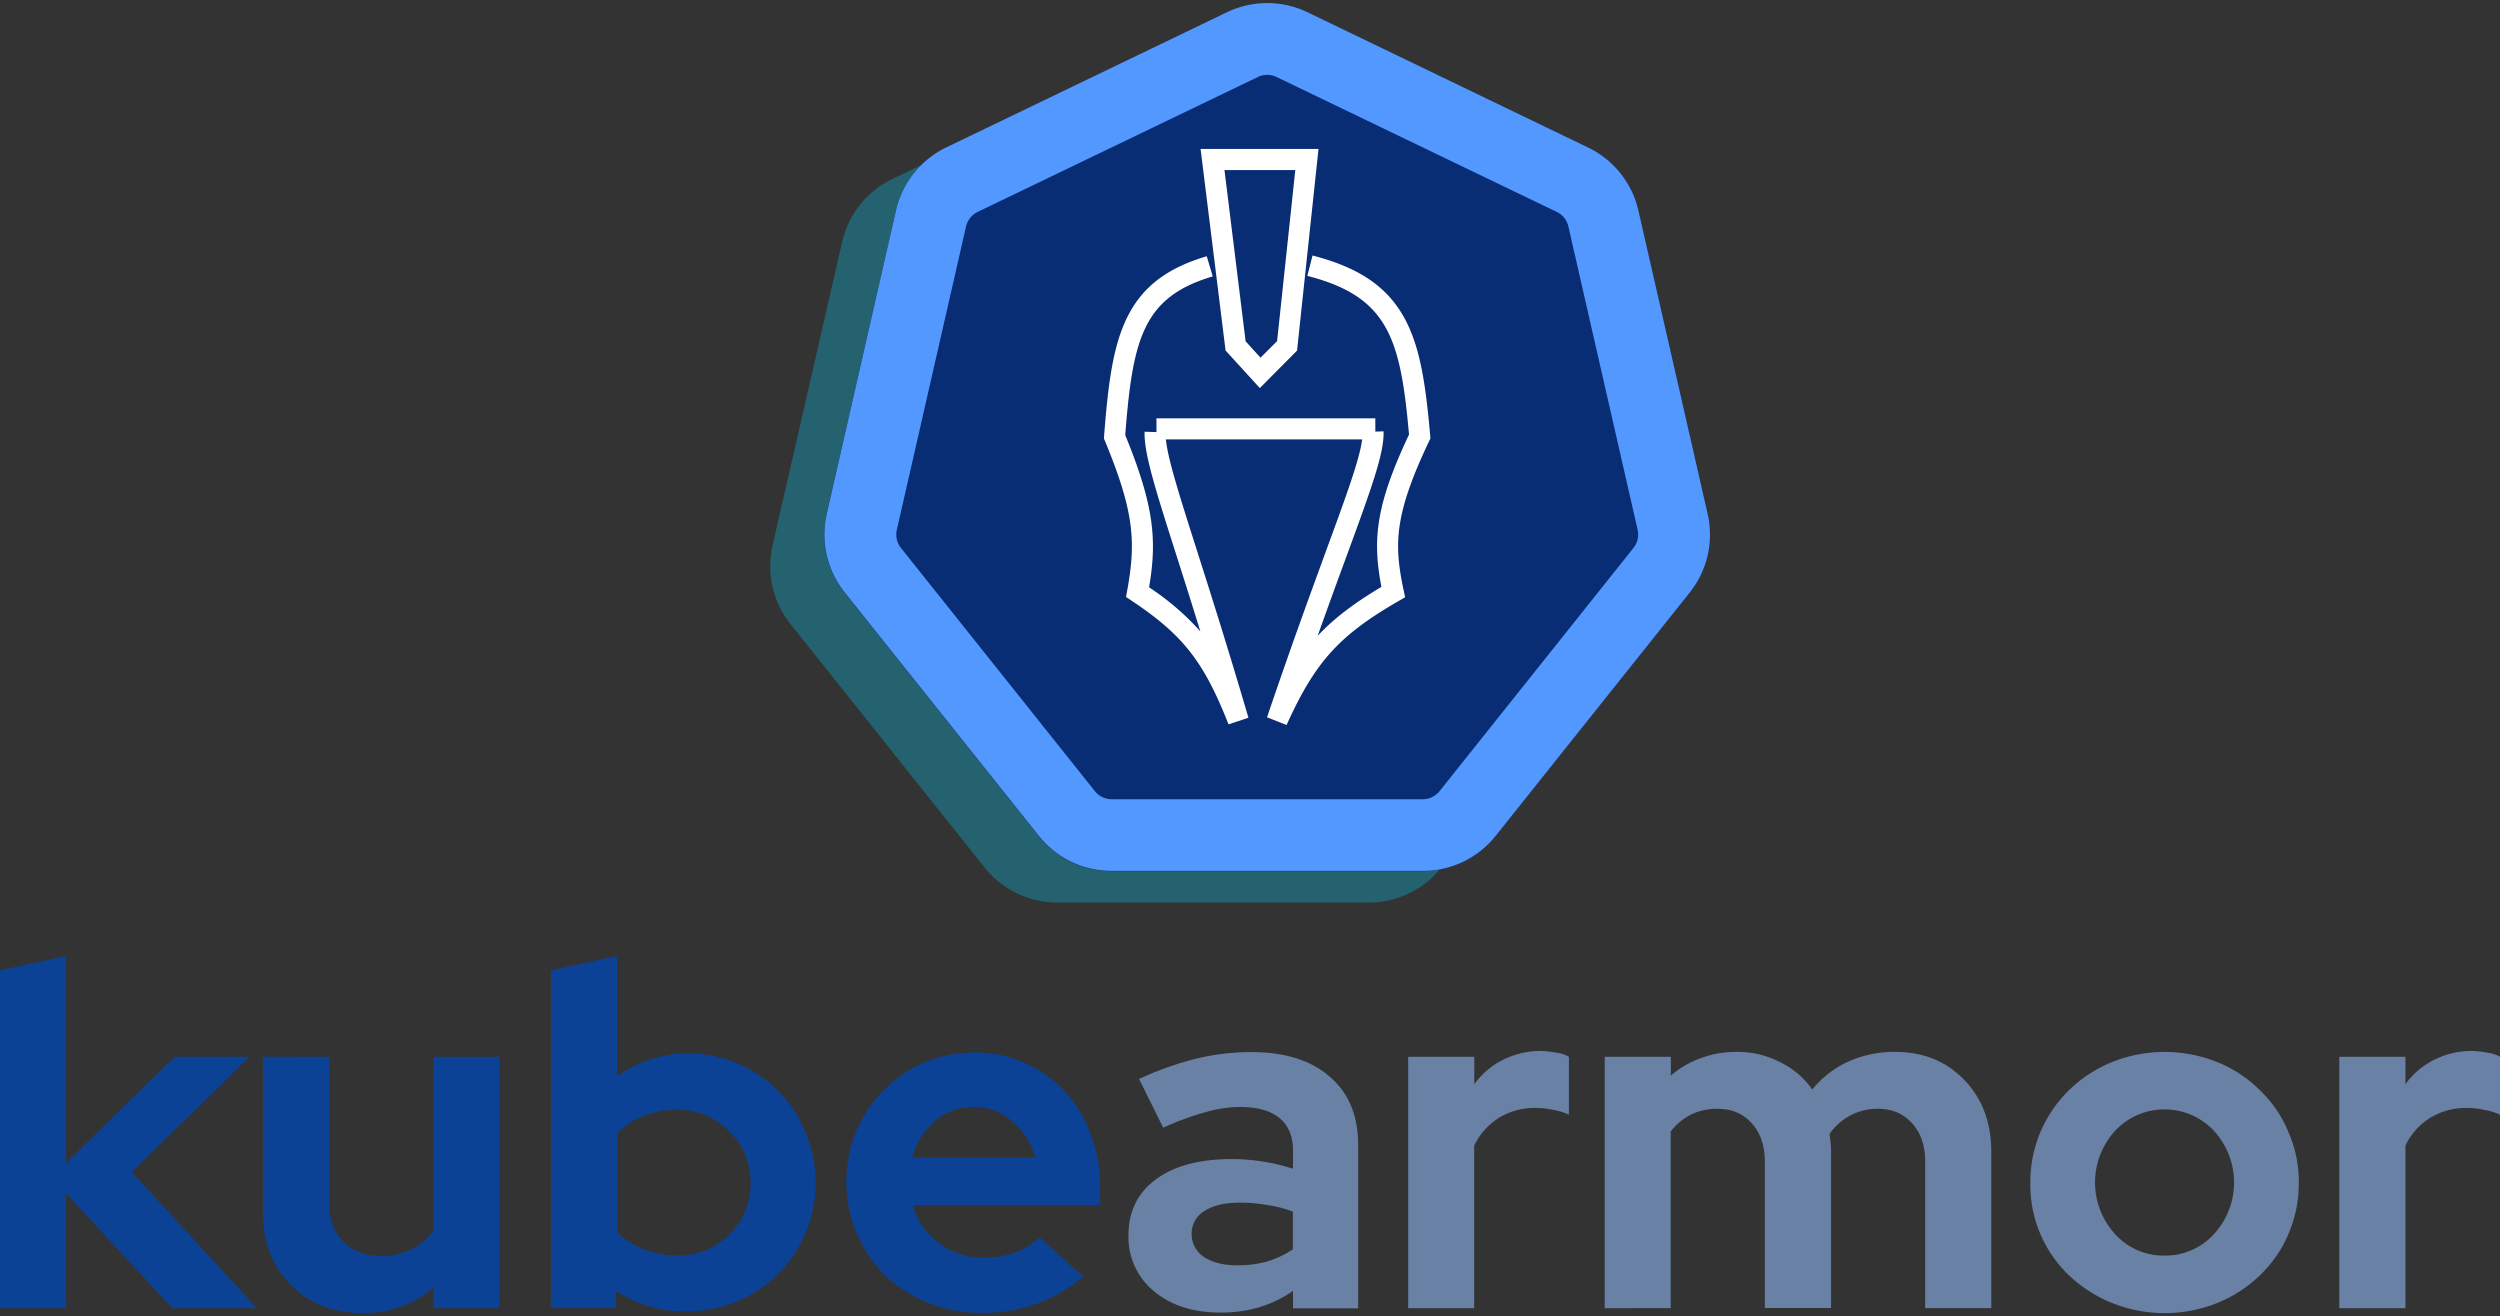 <svg id="Layer_1" data-name="Layer 1" xmlns="http://www.w3.org/2000/svg" viewBox="31.28 22.076 753.22 396.64"><rect x="31.28" y="22.076" width="753.22" height="396.64" fill="#333333" stroke="none"/><defs><style>.cls-1{fill:#0b4296;}.cls-2{fill:#6981a5;}.cls-3{fill:#00d1ff;opacity:0.3;}.cls-4{fill:#082d75;}.cls-5{fill:#5398ff;}.cls-6{fill:#fff;}</style></defs><path class="cls-1" d="M31.28,416.22V314.44l19.92-4.36v62.37l32.72-32h22.54L71,375.22l37.66,41H83.19l-32-34.61v34.61Zm99.14-75.75v44q0,7.28,4.22,11.63t11.48,4.37a20.55,20.55,0,0,0,9-1.89,18.2,18.2,0,0,0,6.69-5.67V340.47h19.92v75.75H161.83v-6.11a33.56,33.56,0,0,1-9.74,5.67,34.91,34.91,0,0,1-11.64,1.89q-13.08,0-21.52-8.43-8.43-8.58-8.43-21.81v-47ZM277,378.42a38.43,38.43,0,0,1-3.05,15.26A39.09,39.09,0,0,1,265.61,406a38.66,38.66,0,0,1-12.51,8.29,39.94,39.94,0,0,1-15.26,2.91,38.81,38.81,0,0,1-11.05-1.6,38.34,38.34,0,0,1-9.89-4.51v5.09H197.27V314.44l19.92-4.36v36.35a34.12,34.12,0,0,1,9.89-5.09,34.77,34.77,0,0,1,11.34-1.89,37.09,37.09,0,0,1,15,3.05,38.93,38.93,0,0,1,12.35,8.29,37.13,37.13,0,0,1,8.15,12.36A38.45,38.45,0,0,1,277,378.42Zm-41.73-22a26.37,26.37,0,0,0-10,1.89,21.22,21.22,0,0,0-8,5.24v29.8a23.52,23.52,0,0,0,7.85,5.09,27.52,27.52,0,0,0,10.18,1.89,21.57,21.57,0,0,0,15.7-6.25,21.34,21.34,0,0,0,6.4-15.7,20.64,20.64,0,0,0-6.54-15.56A21.17,21.17,0,0,0,235.22,356.46Zm122.39,50.31a48.59,48.59,0,0,1-14.39,8.29,48,48,0,0,1-16.29,2.61,42.6,42.6,0,0,1-16.14-3.05,41.77,41.77,0,0,1-12.94-8.29,40,40,0,0,1-8.72-43.18,38.5,38.5,0,0,1,8.29-12.51,37.86,37.86,0,0,1,12.35-8.43,39.54,39.54,0,0,1,15.42-3,34.45,34.45,0,0,1,14.83,3.2,35,35,0,0,1,11.92,8.43,37.13,37.13,0,0,1,7.85,12.94,43.77,43.77,0,0,1,2.91,16.14v5.23H306.28a21.3,21.3,0,0,0,7.86,11.49A22.1,22.1,0,0,0,327.8,401a26.75,26.75,0,0,0,9.31-1.6,21.08,21.08,0,0,0,7.41-4.5Zm-32.86-51.18A17.52,17.52,0,0,0,313,359.81a20.93,20.93,0,0,0-6.83,11.05h37.08a21.4,21.4,0,0,0-7-10.91A16.84,16.84,0,0,0,324.75,355.59Z"/><path class="cls-2" d="M398.89,417.53q-12.21,0-19.92-6.4a21.12,21.12,0,0,1-7.7-16.87q0-10.75,8.28-16.86t22.83-6.11a60.41,60.41,0,0,1,18.47,2.91v-5.38q0-6.54-4.07-9.89t-11.93-3.34a38.61,38.61,0,0,0-10.46,1.6,83.37,83.37,0,0,0-12.65,4.65l-7.27-14.68a96.16,96.16,0,0,1,17.15-6.11,70.41,70.41,0,0,1,16.58-2q15.27,0,23.7,7.42,8.58,7.26,8.58,20.64v49.15H420.85V411a35.64,35.64,0,0,1-10.18,4.94A40.15,40.15,0,0,1,398.89,417.53Zm-8.58-23.7a8.13,8.13,0,0,0,3.78,7q3.8,2.47,10,2.47a32.94,32.94,0,0,0,9-1.16,29.88,29.88,0,0,0,7.71-3.64V387.14a33.37,33.37,0,0,0-7.71-2,45.93,45.93,0,0,0-8.29-.72q-6.83,0-10.76,2.61A7.78,7.78,0,0,0,390.31,393.83Zm65.24,22.39V340.47h19.92v8.28a23.54,23.54,0,0,1,8.73-7.41,25.25,25.25,0,0,1,11.48-2.62,28.59,28.59,0,0,1,4.8.58,9.39,9.39,0,0,1,3.49,1.17v17.44a18.67,18.67,0,0,0-4.8-1.45,24.57,24.57,0,0,0-5.38-.58A20.87,20.87,0,0,0,483,358.79a20.12,20.12,0,0,0-7.56,8.43v49Zm59.21,0V340.47h19.92v5.67a28.27,28.27,0,0,1,9-5.24A29.85,29.85,0,0,1,554.46,339a27.65,27.65,0,0,1,13.08,3.06,25.24,25.24,0,0,1,9.75,8.28,29.8,29.8,0,0,1,10.9-8.43,33.62,33.62,0,0,1,14.1-2.91q12.66,0,20.8,8.44t8.14,21.66v47.11H611.31V372q0-7.12-3.93-11.49t-10.32-4.36a17.17,17.17,0,0,0-8.29,2,17.89,17.89,0,0,0-6.25,5.52c.09.87.19,1.75.29,2.62a24.19,24.19,0,0,1,.15,2.76v47.11H563V372q0-7.12-3.93-11.49t-10.32-4.36a17.7,17.7,0,0,0-8,1.74,18,18,0,0,0-6.11,5.09v53.22ZM643,378.42A38.66,38.66,0,0,1,646.1,363a39.44,39.44,0,0,1,8.57-12.5,40.33,40.33,0,0,1,12.94-8.43,42.58,42.58,0,0,1,31.7,0,38.56,38.56,0,0,1,12.8,8.43,36.6,36.6,0,0,1,8.58,12.5,37.25,37.25,0,0,1,3.19,15.42A38.19,38.19,0,0,1,720.69,394a36.92,36.92,0,0,1-8.58,12.36,40,40,0,0,1-12.8,8.29,42.71,42.71,0,0,1-31.7,0,41.89,41.89,0,0,1-12.94-8.29A37.76,37.76,0,0,1,643,378.42Zm40.42,21.95a19.71,19.71,0,0,0,14.83-6.4,23,23,0,0,0,0-31.26,20.4,20.4,0,0,0-29.66,0,23.07,23.07,0,0,0,0,31.26A19.73,19.73,0,0,0,683.46,400.37Zm52.67,15.85V340.47h19.92v8.28a23.59,23.59,0,0,1,8.72-7.41,25.27,25.27,0,0,1,11.49-2.62,28.59,28.59,0,0,1,4.8.58,9.34,9.34,0,0,1,3.48,1.17v17.44a18.72,18.72,0,0,0-4.79-1.45,24.63,24.63,0,0,0-5.38-.58,20.81,20.81,0,0,0-10.76,2.91,20.05,20.05,0,0,0-7.56,8.43v49Z"/><path class="cls-3" d="M465.09,284a27.91,27.91,0,0,1-21.45,10H349.92a28,28,0,0,1-22-10.57l-58.44-73.28a28,28,0,0,1-5.43-23.77L285,95A27.9,27.9,0,0,1,300.14,76l8.79-4.23a27.9,27.9,0,0,0-7.69,13.78l-20.86,91.39a28,28,0,0,0,5.44,23.77l58.43,73.27a27.94,27.94,0,0,0,22,10.58h93.72A28.43,28.43,0,0,0,465.09,284Z"/><path class="cls-4" d="M540.34,200.66,481.9,273.93A27.93,27.93,0,0,1,465.09,284a28.43,28.43,0,0,1-5.15.47H366.22a27.94,27.94,0,0,1-22-10.58l-58.43-73.27a28,28,0,0,1-5.44-23.77L301.24,85.5a28,28,0,0,1,15.21-19l84.43-40.67a28.09,28.09,0,0,1,24.39,0l84.44,40.66a28,28,0,0,1,15.2,19l20.86,91.39A28,28,0,0,1,540.34,200.66Z"/><path class="cls-5" d="M545.77,176.89,524.91,85.5a28,28,0,0,0-15.2-19L425.27,25.79a28.09,28.09,0,0,0-24.39,0L316.45,66.45a28,28,0,0,0-15.21,19l-20.86,91.39a28,28,0,0,0,5.44,23.77l58.43,73.27a27.94,27.94,0,0,0,22,10.58h93.72a28.43,28.43,0,0,0,5.15-.47,27.93,27.93,0,0,0,16.81-10.11l58.44-73.27A28,28,0,0,0,545.77,176.89ZM465,260.44a6.51,6.51,0,0,1-5.06,2.44H366.22a6.51,6.51,0,0,1-5.07-2.44l-58.43-73.28a6.46,6.46,0,0,1-1.24-5.46l20.85-91.37a5.85,5.85,0,0,1,.43-1.26,6.53,6.53,0,0,1,3.06-3.14l84.45-40.66c.22-.11.45-.2.68-.29s.46-.14.7-.19a6.47,6.47,0,0,1,2.86,0c.23.05.46.12.7.19s.45.18.67.29l84.45,40.66a6.47,6.47,0,0,1,3.49,4.4l20.86,91.37a6.43,6.43,0,0,1-1.25,5.46Z"/><path class="cls-6" d="M410.85,139l-10.32-11.32L393,66.94h35.53l-6.46,60.76Zm-4.28-14.09,4.49,4.93,5-5,5.48-51.53H400.2Z"/><path class="cls-6" d="M462.25,154.16l-.07-.86c-1.41-16.14-3.16-27.15-7.92-35.67-5.18-9.28-13.67-15-27.53-18.57l-1.57,6.13C449.55,111.47,453.22,124,455.8,153c-10.16,21.55-11,31.8-8.32,45.9-8.12,4.84-14.18,9.37-19.21,14.76,3.18-8.92,6-16.67,8.53-23.53,7.7-21,11.57-31.56,11.33-38.1l-2.48.09v-4H379.71v4.14l-3.58-.11c-.2,6.45,3.14,17,9.8,37.89,2.08,6.53,4.41,13.87,7,22.26a79,79,0,0,0-15.44-13.27c2.36-14.11,1.65-24.28-7.19-45.86,2.24-29.08,5.39-41.61,26.36-47.82l-1.8-6.07c-12.15,3.6-19.58,9.36-24.1,18.67-4.1,8.46-5.61,19.42-6.83,35.49l-.05.75.29.7c8.8,21.31,9.41,30.33,6.73,45.05l-.37,2,1.73,1.15c15.44,10.29,21.71,18.29,29.16,37.23l6-2c-6.22-21.17-11.34-37.27-15.46-50.2-5.51-17.32-8.83-27.76-9.41-33.66h59.13c-.76,6-4.73,16.83-10.82,33.44-4.75,13-10.66,29.08-17.84,50.29l5.89,2.32c8.58-19,15.83-27,33.71-37.33l2-1.15-.47-2.24c-2.83-13.5-3-22.33,7.75-44.9Z"/></svg>